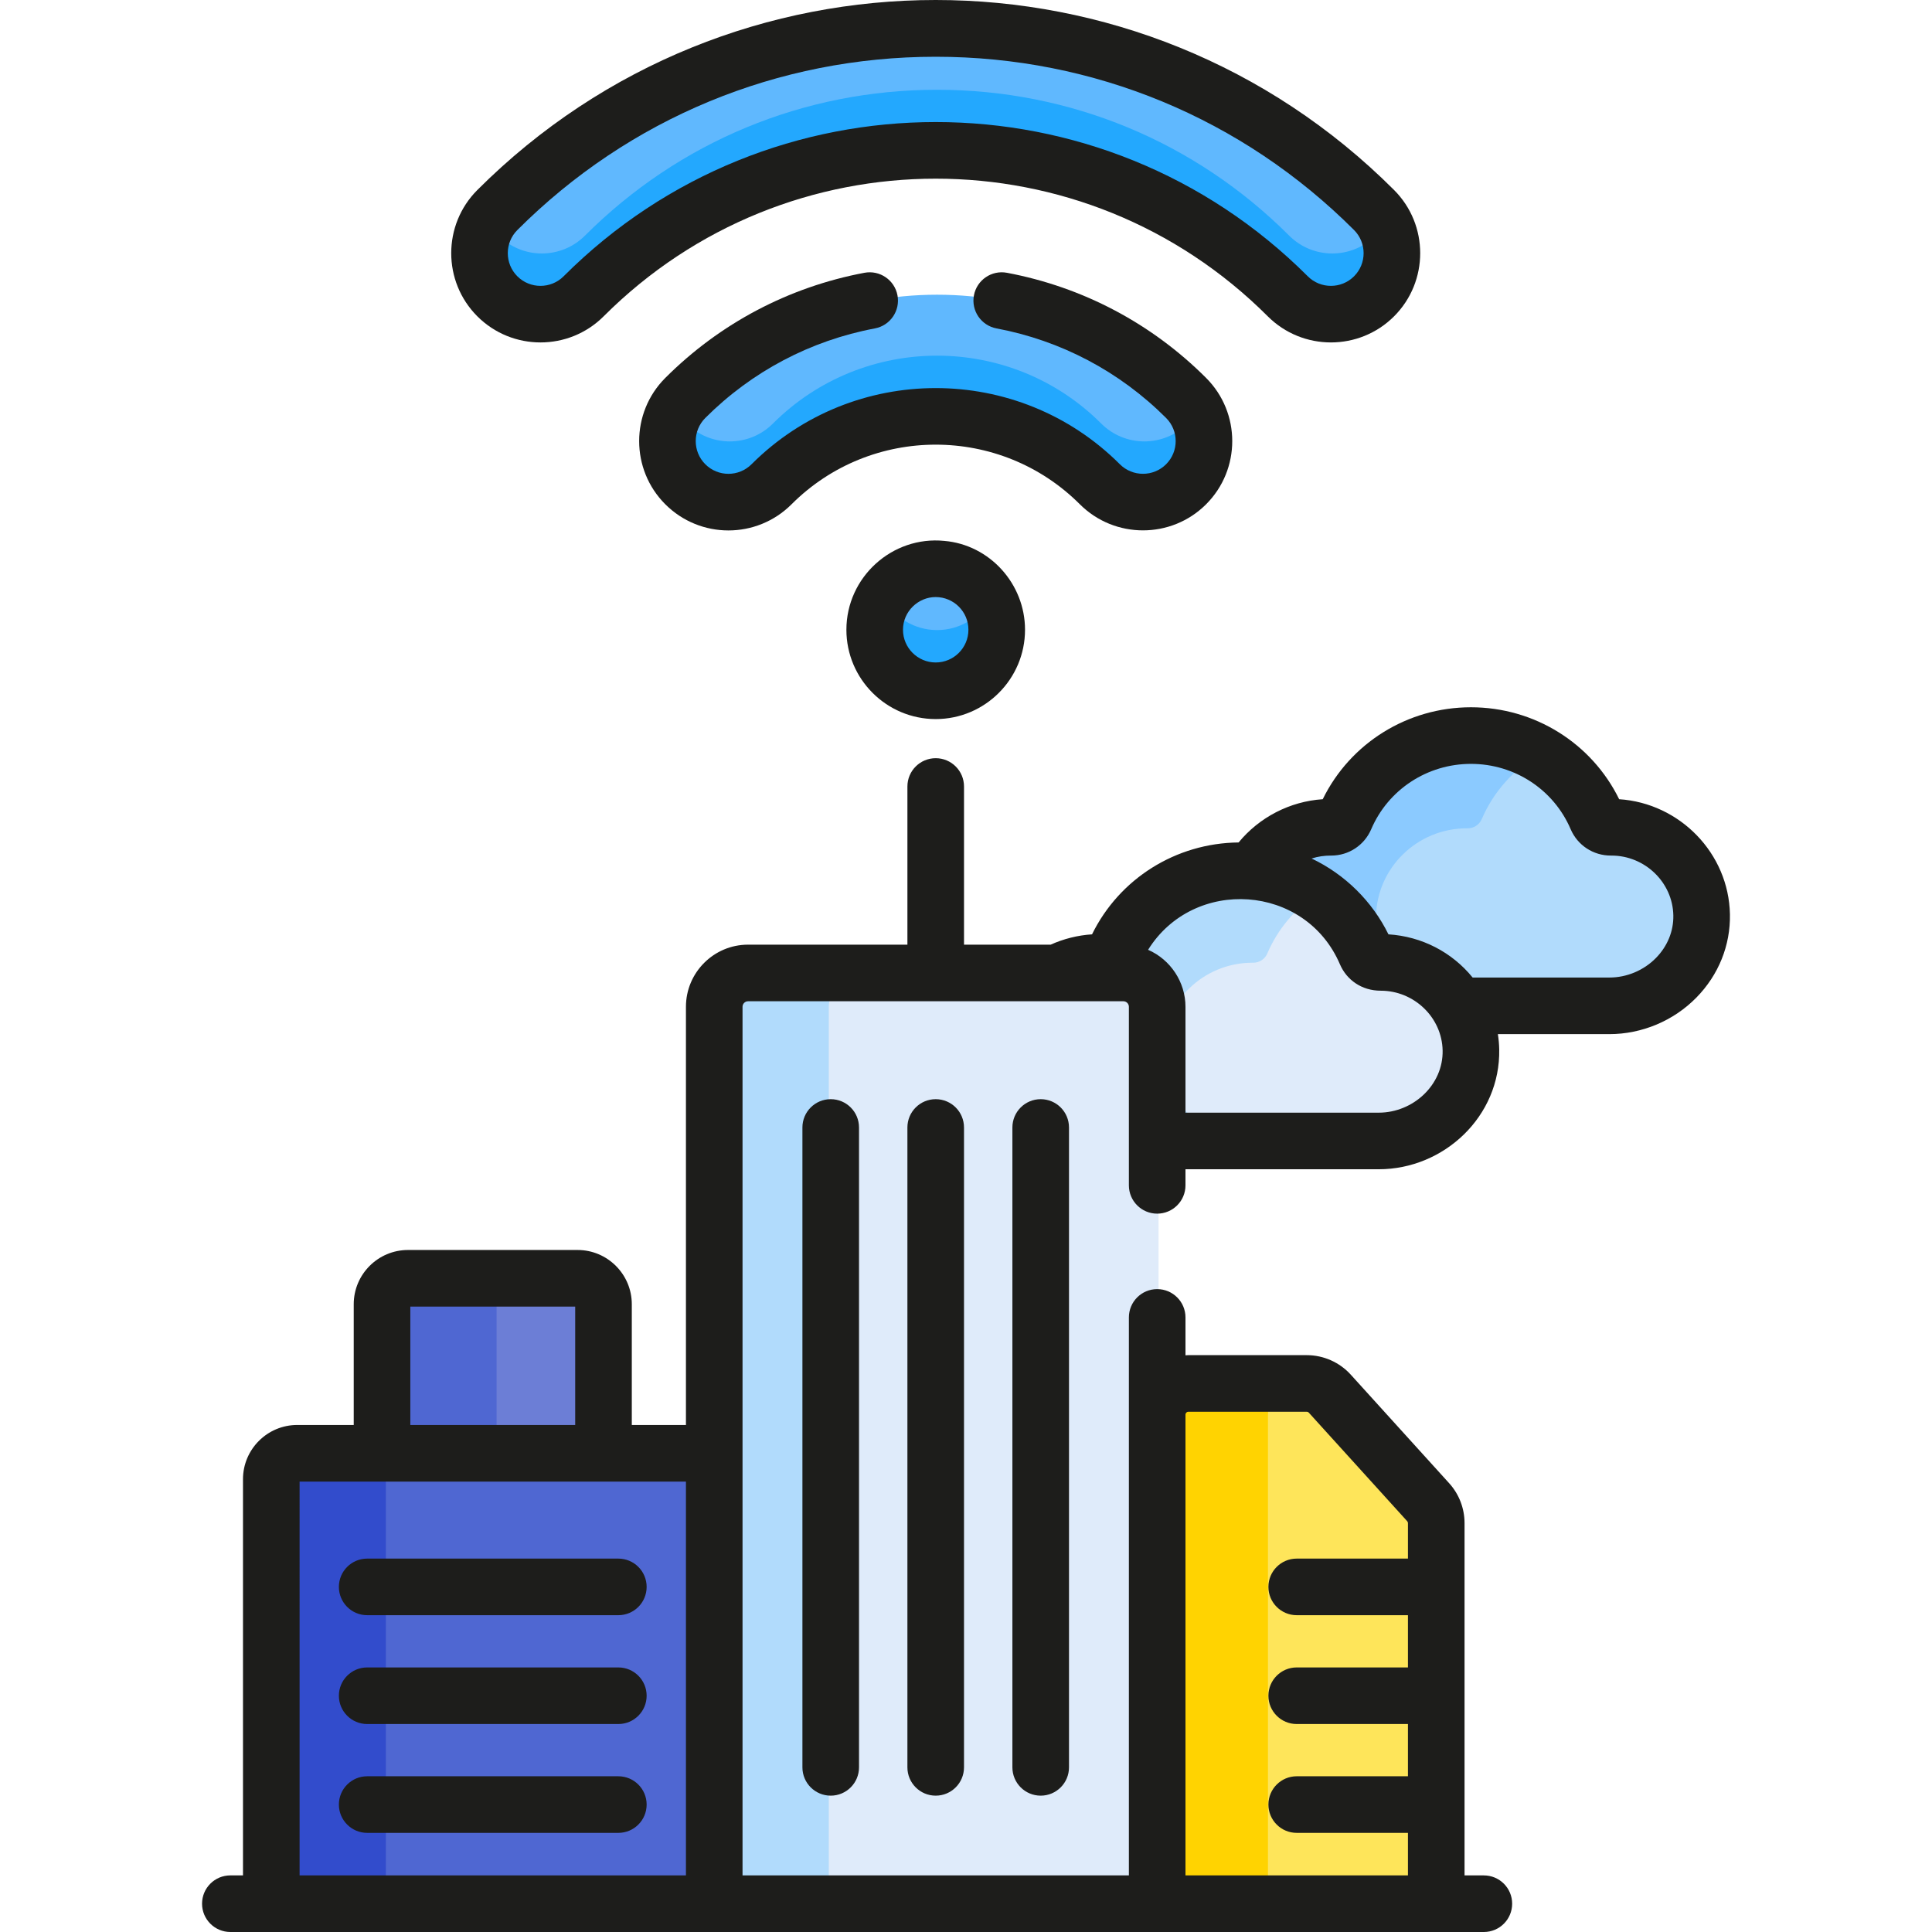 <svg id="Capa_1" enable-background="new 0 0 512.034 512.034" height="512" viewBox="0 0 512.034 512.034" width="512" xmlns="http://www.w3.org/2000/svg"><path d="m427.25 219.526c-.061 0-.122 0-.183.001-1.65.014-3.119-.954-3.762-2.458-5.539-12.95-18.488-22.039-33.59-22.039s-28.051 9.089-33.59 22.039c-.643 1.504-2.112 2.471-3.762 2.458-.061 0-.122-.001-.183-.001-8.849 0-16.568 4.732-20.758 11.769 13.65 1.229 25.126 9.89 30.251 21.873.644 1.504 2.112 2.471 3.762 2.458.061 0 .122-.001.183-.001 8.779 0 16.441 4.66 20.654 11.603h40.435c13.509 0 24.892-10.943 24.635-24.312-.248-12.96-10.94-23.39-24.092-23.39z" fill="#b1dbfc"/><path d="m364.677 242.916c.248-12.96 10.94-23.39 24.092-23.39h.183c1.651.014 3.119-.954 3.762-2.458 3.093-7.23 8.498-13.252 15.296-17.165-5.377-3.096-11.624-4.874-18.294-4.874-15.102 0-28.051 9.089-33.59 22.039-.643 1.504-2.112 2.471-3.762 2.458-.061 0-.122 0-.183 0-8.849 0-16.568 4.732-20.758 11.769 13.65 1.229 25.126 9.89 30.251 21.873.643 1.504 2.112 2.471 3.762 2.458h.183c.922 0 1.829.063 2.723.163-2.391-3.741-3.756-8.155-3.665-12.873z" fill="#8bcaff"/><path d="m366.297 255.145c-.061 0-.121 0-.181.001-1.637.013-3.094-.946-3.732-2.439-5.495-12.847-18.342-21.864-33.324-21.864s-27.829 9.017-33.324 21.864c-.638 1.492-2.095 2.452-3.732 2.439-.06-.001-.121-.001-.181-.001-4.084 0-7.928 2.014-11.291 3.801h17.554c4.95 0 7.962 4.012 7.962 8.962v34.561h59.712c13.403 0 24.694-10.856 24.44-24.12-.247-12.857-10.854-23.204-23.903-23.204z" fill="#dfebfa"/><path d="m308.051 278.349c.247-12.857 10.853-23.204 23.902-23.204h.181c1.637.013 3.094-.946 3.732-2.438 2.771-6.479 7.416-11.979 13.258-15.845-5.741-3.799-12.639-6.019-20.066-6.019-14.982 0-27.829 9.016-33.323 21.864-.638 1.492-2.095 2.452-3.732 2.438-.061 0-.121 0-.181 0-4.084 0-7.928 2.014-11.291 3.801h17.554c4.949 0 7.962 4.012 7.962 8.962v34.562h26.445c-13.403-.001-24.695-10.857-24.441-24.121z" fill="#b1dbfc"/><path d="m153.431 338.866h-44.945c-3.797 0-6.876 3.078-6.876 6.876v41.501h58.697v-41.501c-.001-3.797-3.079-6.876-6.876-6.876z" fill="#6c7ed6"/><path d="m138.486 338.866h-30c-3.797 0-6.876 3.078-6.876 6.876v41.501h30v-41.501c0-3.797 3.078-6.876 6.876-6.876z" fill="#4f67d2"/><path d="m183.779 385.243h-104.641c-3.797 0-6.876 3.078-6.876 6.876v112.497h118.393v-112.497c-.001-3.797-3.079-6.876-6.876-6.876z" fill="#4f67d2"/><path d="m109.138 385.243h-30c-3.797 0-6.876 3.078-6.876 6.876v112.497h30v-112.497c0-3.797 3.078-6.876 6.876-6.876z" fill="#324ccc"/><path d="m378.868 398.207-26.067-28.76c-1.565-1.728-3.788-2.712-6.119-2.712h-32.376c-4.561 0-8.258 3.697-8.258 8.258v129.624h74.96v-100.864c-.001-2.051-.763-4.027-2.14-5.546z" fill="#fee55a"/><path d="m344.305 366.734h-30c-4.561 0-8.258 3.697-8.258 8.258v129.624h30v-129.624c0-4.561 3.697-8.258 8.258-8.258z" fill="#ffd301"/><path d="m298.085 257.946h-99.469c-4.949 0-8.962 4.012-8.962 8.962v237.708h117.393v-237.708c0-4.95-4.012-8.962-8.962-8.962z" fill="#dfebfa"/><path d="m228.616 257.946h-30c-4.949 0-8.962 4.012-8.962 8.962v237.708h30v-237.708c0-4.95 4.013-8.962 8.962-8.962z" fill="#b1dbfc"/><path d="m341.66 78.611c-24.924-24.924-58.061-38.65-93.309-38.65s-68.385 13.726-93.309 38.65c-6.315 6.315-16.553 6.315-22.868 0s-6.315-16.553 0-22.868c31.032-31.033 72.292-48.122 116.177-48.122s85.145 17.09 116.177 48.122c6.315 6.315 6.315 16.554 0 22.868-6.31 6.31-16.548 6.321-22.868 0z" fill="#60b8fe"/><path d="m291.851 128.421c-23.986-23.986-63.014-23.985-87-.001-6.314 6.315-16.553 6.315-22.868 0s-6.315-16.553 0-22.868c36.595-36.596 96.14-36.596 132.736 0 6.315 6.314 6.315 16.553.001 22.868-6.316 6.316-16.555 6.315-22.869.001z" fill="#60b8fe"/><path d="m248.352 183.155c-8.922 0-16.17-7.276-16.17-16.17 0-9.603 8.414-17.053 17.755-16.084 7.831.64 14.586 7.493 14.586 16.084-.001 8.863-7.209 16.17-16.171 16.17z" fill="#60b8fe"/><path d="m364.527 62.442c-6.309 6.309-16.547 6.321-22.868 0-24.924-24.924-58.062-38.65-93.309-38.65s-68.385 13.726-93.309 38.65c-6.315 6.315-16.553 6.315-22.868 0-1.022-1.022-1.861-2.155-2.552-3.349-3.579 6.185-2.74 14.226 2.552 19.519 6.315 6.315 16.553 6.315 22.868 0 24.924-24.924 58.062-38.65 93.309-38.65s68.385 13.726 93.309 38.65c6.321 6.321 16.559 6.309 22.868 0 5.293-5.292 6.132-13.334 2.552-19.519-.69 1.194-1.529 2.327-2.552 3.349z" fill="#23a8fe"/><path d="m314.719 112.251c-6.315 6.315-16.554 6.315-22.868 0-23.986-23.986-63.014-23.985-87 0-6.314 6.315-16.553 6.315-22.868 0-1.022-1.022-1.861-2.155-2.552-3.349-3.579 6.185-2.74 14.226 2.552 19.519 6.315 6.315 16.554 6.315 22.868 0 23.986-23.985 63.014-23.985 87 0 6.314 6.314 16.553 6.315 22.868 0 5.292-5.293 6.131-13.334 2.552-19.519-.691 1.194-1.53 2.327-2.552 3.349z" fill="#23a8fe"/><path d="m248.352 166.986c-5.972 0-11.181-3.268-13.981-8.091-1.383 2.369-2.189 5.126-2.189 8.09 0 8.894 7.248 16.17 16.17 16.17 8.962 0 16.17-7.307 16.17-16.17 0-2.965-.819-5.714-2.195-8.081-2.794 4.81-7.986 8.082-13.975 8.082z" fill="#23a8fe"/><g fill="#1d1d1b"><path d="m212.663 298.812v169.588c0 4.142 3.357 7.5 7.5 7.5s7.5-3.358 7.5-7.5v-169.588c0-4.142-3.357-7.5-7.5-7.5s-7.5 3.358-7.5 7.5z"/><path d="m240.488 298.812v169.588c0 4.142 3.357 7.5 7.5 7.5s7.5-3.358 7.5-7.5v-169.588c0-4.142-3.357-7.5-7.5-7.5s-7.5 3.358-7.5 7.5z"/><path d="m268.314 298.812v169.588c0 4.142 3.357 7.5 7.5 7.5s7.5-3.358 7.5-7.5v-169.588c0-4.142-3.357-7.5-7.5-7.5s-7.5 3.358-7.5 7.5z"/><path d="m61.05 512.034h332.214c4.143 0 7.5-3.358 7.5-7.5s-3.357-7.5-7.5-7.5h-5.119v-93.363c0-3.92-1.45-7.678-4.083-10.583l-26.066-28.76c-2.98-3.29-7.236-5.176-11.676-5.176h-31.377c-.256 0-.505.026-.758.038v-10.038c0-4.142-3.357-7.5-7.5-7.5s-7.5 3.358-7.5 7.5v147.881h-102.393c0-10.069 0-220.105 0-230.208 0-.806.656-1.462 1.462-1.462h99.469c.806 0 1.462.656 1.462 1.462v35.562 11.765c0 4.142 3.357 7.5 7.5 7.5s7.5-3.358 7.5-7.5v-4.265h51.211c17.304 0 32.28-14.026 31.939-31.764-.026-1.374-.151-2.724-.354-4.05h29.559c8.609 0 17.011-3.531 23.05-9.687 5.891-6.005 9.048-13.845 8.89-22.076-.31-16.17-13.295-29.448-29.357-30.495-7.291-14.875-22.47-24.369-39.28-24.369s-31.989 9.493-39.281 24.369c-8.706.572-16.81 4.784-22.298 11.46-16.636.163-31.616 9.606-38.845 24.353-3.79.246-7.516 1.18-10.962 2.734h-22.966v-41.919c0-4.142-3.357-7.5-7.5-7.5s-7.5 3.358-7.5 7.5v41.919h-42.234c-9.077 0-16.462 7.385-16.462 16.462v110.835h-14.349v-32.001c0-7.927-6.448-14.375-14.375-14.375h-44.945c-7.927 0-14.376 6.449-14.376 14.375v32.001h-14.974c-7.927 0-14.376 6.449-14.376 14.376v104.996h-3.35c-4.143 0-7.5 3.358-7.5 7.5s3.357 7.503 7.5 7.503zm291.672-285.283h.098c4.624 0 8.774-2.735 10.593-6.989 4.499-10.518 14.873-17.314 26.429-17.314 11.557 0 21.93 6.796 26.429 17.317 1.833 4.282 6.021 7.009 10.688 6.985h.121c8.877 0 16.235 7.109 16.402 15.849.081 4.171-1.553 8.178-4.6 11.284-3.236 3.299-7.734 5.191-12.342 5.191h-36.247c-5.502-6.758-13.507-10.892-22.315-11.447-4.265-8.698-11.462-15.866-20.365-20.099 1.755-.559 3.411-.777 5.109-.777zm2.404 28.826c1.758 4.108 5.741 6.987 10.809 6.987 8.837 0 16.235 7.081 16.402 15.848.177 9.109-7.794 16.476-16.941 16.476h-51.211v-28.062c0-6.527-3.948-12.506-9.909-15.101 12.074-19.381 41.702-17.534 50.85 3.852zm-40.941 119.334c0-.418.34-.758.758-.758h31.377c.213 0 .417.09.562.249l26.067 28.76c.127.14.196.32.196.509v9.401h-29.48c-4.143 0-7.5 3.358-7.5 7.5s3.357 7.5 7.5 7.5h29.48v13.845h-29.48c-4.143 0-7.5 3.358-7.5 7.5s3.357 7.5 7.5 7.5h29.48v13.845h-29.48c-4.143 0-7.5 3.358-7.5 7.5s3.357 7.5 7.5 7.5h29.48v11.272h-58.96zm-205.438-28.626h43.696v31.377h-43.696zm-29.347 46.377h80.544 21.849v104.372h-102.393z"/><path d="m163.878 413.072h-66.565c-4.143 0-7.5 3.358-7.5 7.5s3.357 7.5 7.5 7.5h66.565c4.143 0 7.5-3.358 7.5-7.5s-3.357-7.5-7.5-7.5z"/><path d="m163.878 441.917h-66.565c-4.143 0-7.5 3.358-7.5 7.5s3.357 7.5 7.5 7.5h66.565c4.143 0 7.5-3.358 7.5-7.5s-3.357-7.5-7.5-7.5z"/><path d="m163.878 470.762h-66.565c-4.143 0-7.5 3.358-7.5 7.5s3.357 7.5 7.5 7.5h66.565c4.143 0 7.5-3.358 7.5-7.5s-3.357-7.5-7.5-7.5z"/><path d="m159.984 83.834c48.64-48.641 127.366-48.645 176.01 0h.001c9.23 9.229 24.246 9.228 33.475 0s9.229-24.245 0-33.475c-67.141-67.142-175.813-67.148-242.962 0-9.228 9.229-9.228 24.246 0 33.475 9.229 9.228 24.245 9.229 33.476 0zm-22.87-22.869c29.616-29.615 68.992-45.925 110.874-45.925 41.884 0 81.259 16.31 110.873 45.925 3.381 3.381 3.381 8.881.001 12.261-3.381 3.38-8.882 3.381-12.263 0h.001c-54.505-54.504-142.716-54.508-197.225 0-3.381 3.381-8.883 3.381-12.262 0-3.379-3.379-3.379-8.88.001-12.261z"/><path d="m224.319 166.904c0 13.052 10.618 23.67 23.67 23.67s23.67-10.618 23.67-23.67c0-12.2-9.391-22.529-21.394-23.552-13.76-1.376-25.946 9.572-25.946 23.552zm32.34 0c0 4.781-3.89 8.67-8.67 8.67s-8.67-3.889-8.67-8.67c0-4.916 4.096-8.667 8.636-8.667 4.825-.001 8.704 3.883 8.704 8.667z"/><path d="m319.66 133.642c9.229-9.23 9.228-24.247-.001-33.474-14.452-14.453-32.704-24.09-52.783-27.872-4.066-.767-7.992 1.912-8.758 5.982-.767 4.071 1.911 7.992 5.982 8.759 17.099 3.22 32.644 11.429 44.952 23.738 3.381 3.38 3.381 8.88.001 12.261-3.382 3.38-8.881 3.381-12.263 0-26.909-26.909-70.695-26.91-97.606 0-3.389 3.389-8.871 3.388-12.261 0-3.38-3.381-3.381-8.882 0-12.262 12.308-12.309 27.853-20.517 44.953-23.738 4.07-.767 6.748-4.688 5.981-8.759-.766-4.071-4.686-6.745-8.759-5.982-20.079 3.782-38.331 13.42-52.783 27.873-9.228 9.229-9.228 24.245 0 33.475 9.252 9.251 24.223 9.254 33.475 0 21.063-21.06 55.333-21.061 76.394 0 9.231 9.228 24.246 9.229 33.476-.001z"/></g></svg>